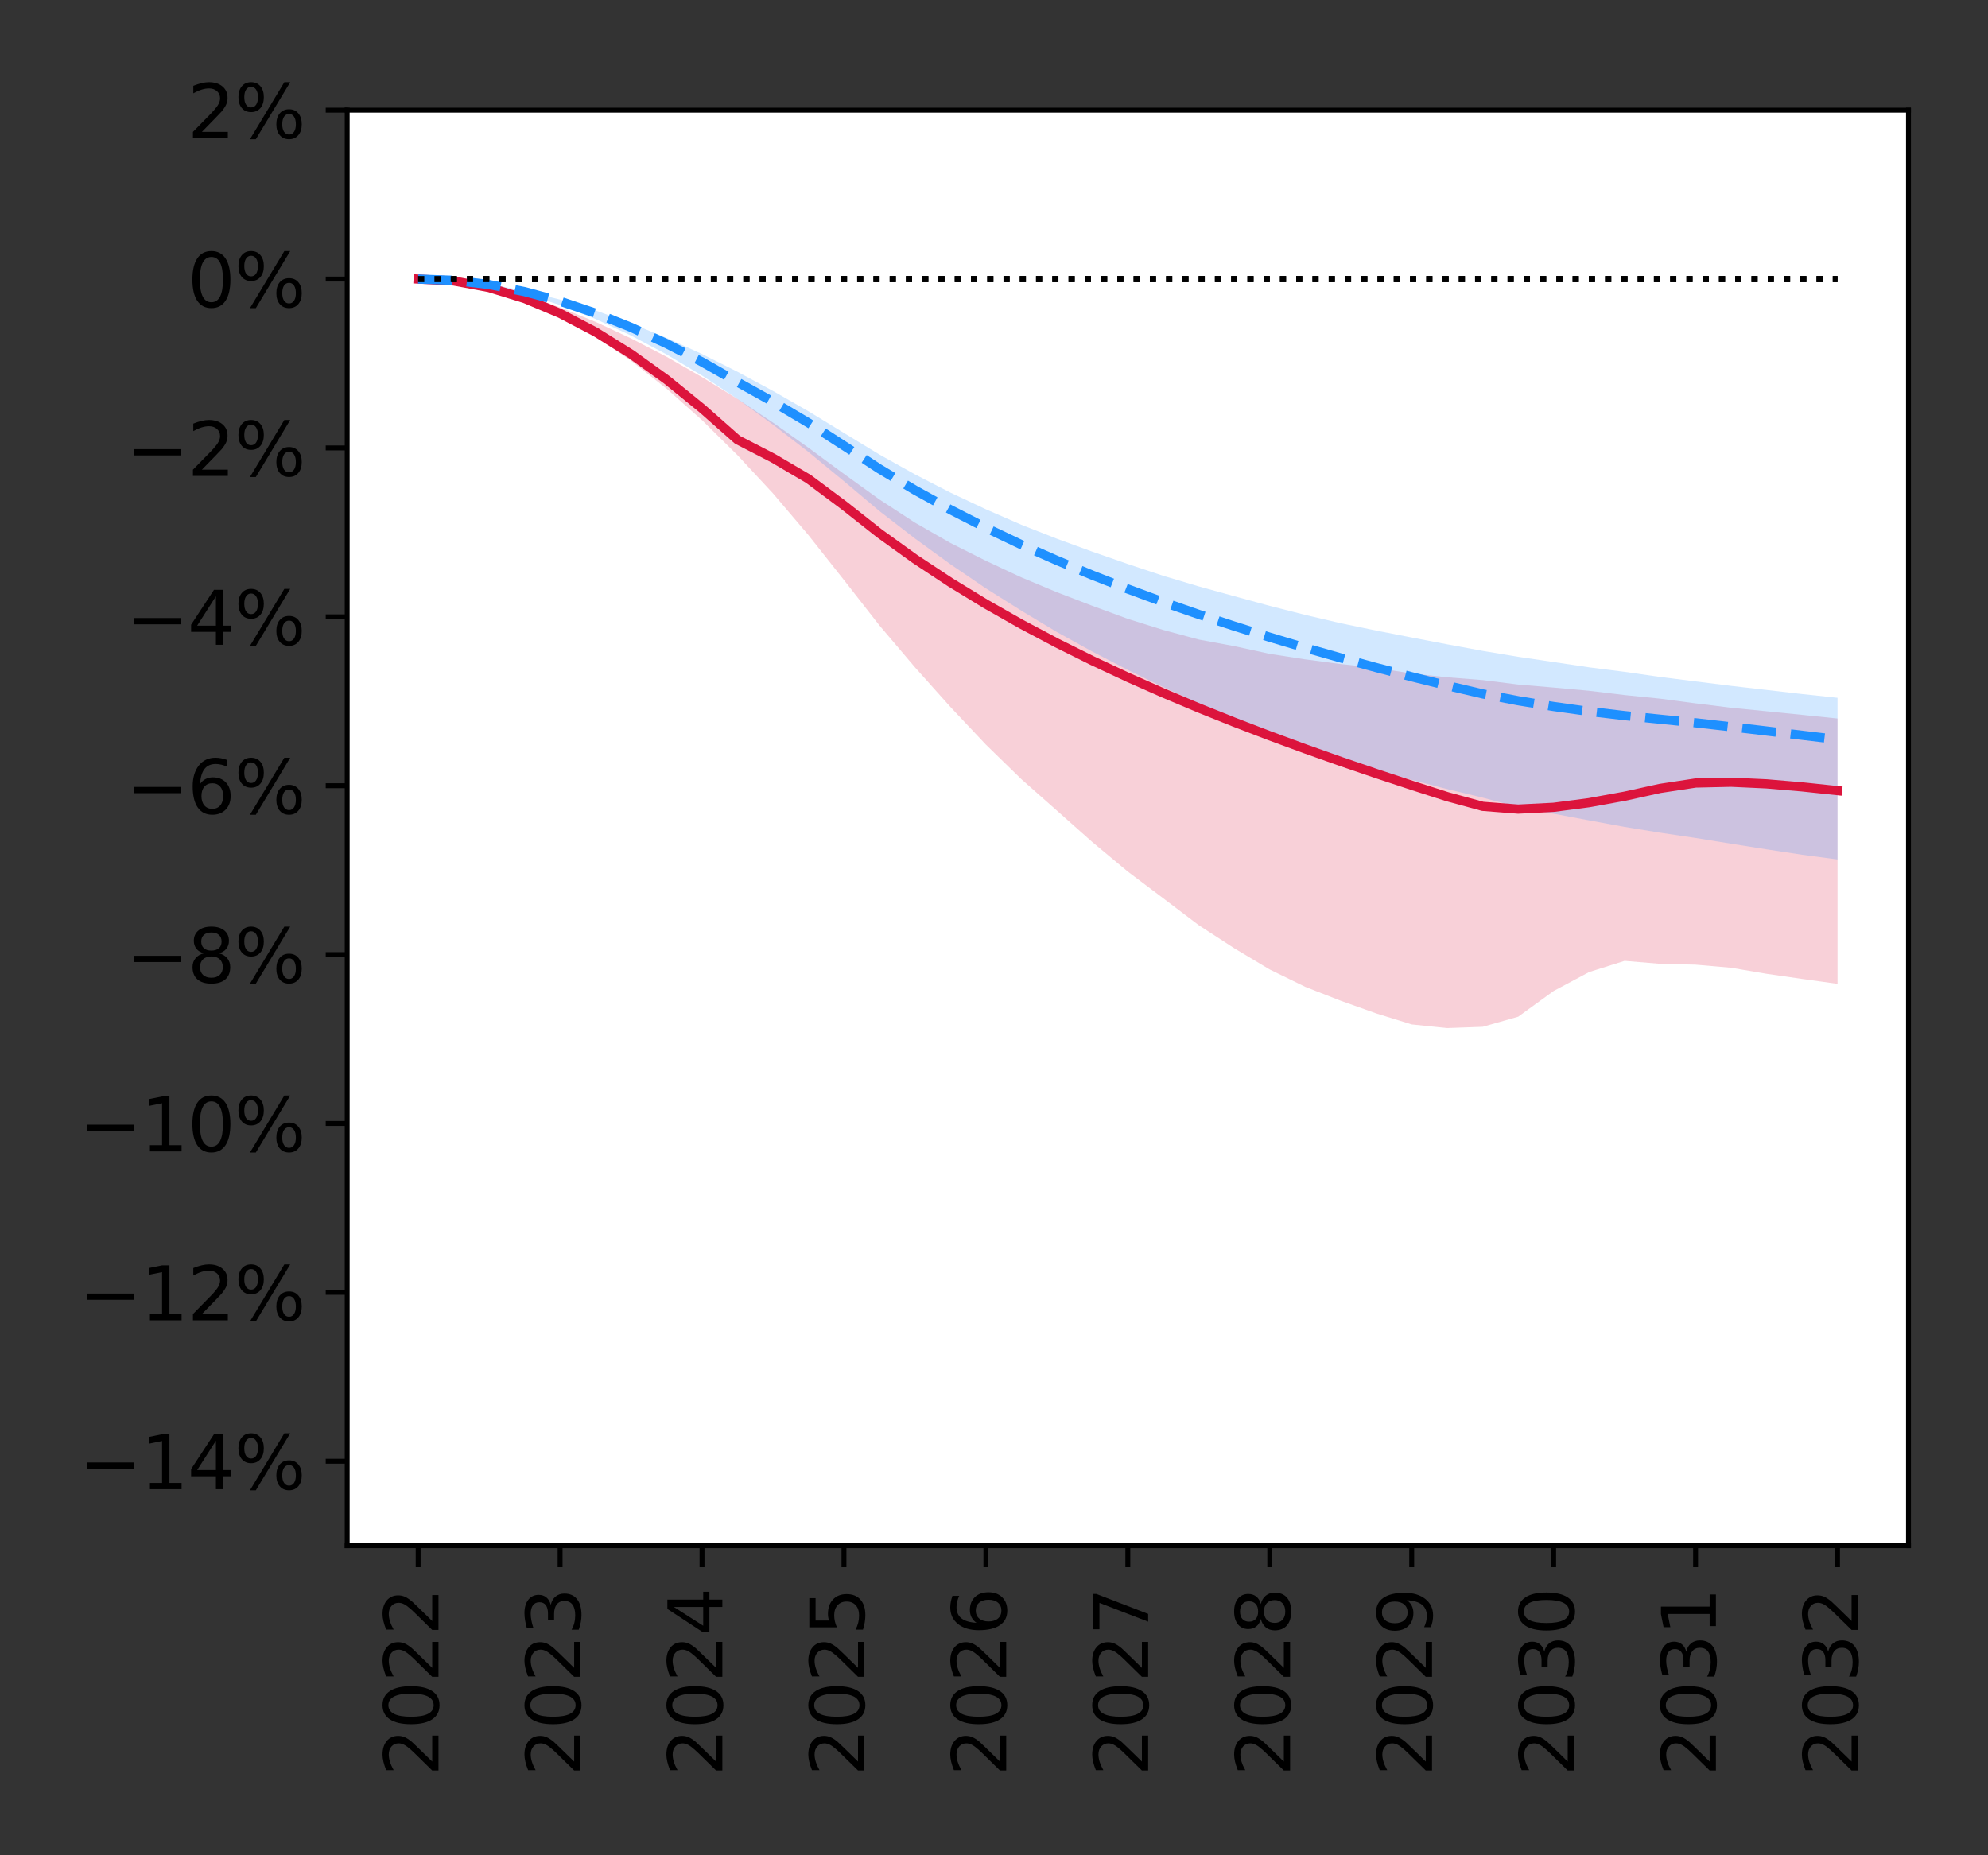 <?xml version="1.0" encoding="utf-8" standalone="no"?>
<!DOCTYPE svg PUBLIC "-//W3C//DTD SVG 1.1//EN"
  "http://www.w3.org/Graphics/SVG/1.1/DTD/svg11.dtd">
<svg height="302.4pt" version="1.1" viewBox="0 0 324 302.4" width="324pt" xmlns="http://www.w3.org/2000/svg" xmlns:xlink="http://www.w3.org/1999/xlink">
 <rect x="0" y="0" width="324" height="302.4" fill="#333333" stroke="none"/>
 <defs>
  <style type="text/css">*{stroke-linecap:butt;stroke-linejoin:round;}</style>
 </defs>
 <g id="figure_1">
  <g id="patch_1">
   <path d="M 0 302.4 
L 324 302.4 
L 324 0 
L 0 0 
z
" style="fill:none;"/>
  </g>
  <g id="axes_1">
   <g id="patch_2">
    <path d="M 56.585 251.94 
L 311.04 251.94 
L 311.04 17.96 
L 56.585 17.96 
z
" style="fill:#ffffff;"/>
   </g>
   <g id="PolyCollection_1">
    <path clip-path="url(#p83c7a0a837)" d="M 68.151 45.487 
L 68.151 45.487 
L 73.934 45.82 
L 79.717 46.987 
L 85.5 48.92 
L 91.283 51.558 
L 97.066 54.868 
L 102.85 58.799 
L 108.633 63.343 
L 114.416 68.489 
L 120.199 74.197 
L 125.982 80.424 
L 131.765 87.232 
L 137.548 94.543 
L 143.331 101.944 
L 149.114 108.761 
L 154.897 115.23 
L 160.68 121.371 
L 166.463 127.006 
L 172.246 132.12 
L 178.029 137.255 
L 183.812 142.066 
L 189.596 146.427 
L 195.379 150.808 
L 201.162 154.567 
L 206.945 158.027 
L 212.728 160.852 
L 218.511 163.118 
L 224.294 165.181 
L 230.077 166.977 
L 235.86 167.571 
L 241.643 167.363 
L 247.426 165.72 
L 253.209 161.526 
L 258.992 158.441 
L 264.775 156.617 
L 270.559 157.101 
L 276.342 157.238 
L 282.125 157.742 
L 287.908 158.723 
L 293.691 159.559 
L 299.474 160.363 
L 299.474 117.113 
L 299.474 117.113 
L 293.691 116.515 
L 287.908 115.933 
L 282.125 115.357 
L 276.342 114.641 
L 270.559 113.876 
L 264.775 113.289 
L 258.992 112.592 
L 253.209 112.067 
L 247.426 111.576 
L 241.643 110.849 
L 235.86 110.39 
L 230.077 109.778 
L 224.294 108.86 
L 218.511 108.234 
L 212.728 107.471 
L 206.945 106.576 
L 201.162 105.316 
L 195.379 104.242 
L 189.596 102.682 
L 183.812 100.87 
L 178.029 98.744 
L 172.246 96.529 
L 166.463 94.11 
L 160.68 91.407 
L 154.897 88.5 
L 149.114 85.184 
L 143.331 81.411 
L 137.548 77.245 
L 131.765 72.983 
L 125.982 68.887 
L 120.199 65.029 
L 114.416 61.472 
L 108.633 58.152 
L 102.85 55.161 
L 97.066 52.469 
L 91.283 50.11 
L 85.5 48.144 
L 79.717 46.665 
L 73.934 45.75 
L 68.151 45.487 
z
" style="fill:#dc143c;fill-opacity:0.2;"/>
   </g>
   <g id="PolyCollection_2">
    <path clip-path="url(#p83c7a0a837)" d="M 68.151 45.487 
L 68.151 45.487 
L 73.934 45.721 
L 79.717 46.542 
L 85.5 47.891 
L 91.283 49.725 
L 97.066 51.999 
L 102.85 54.696 
L 108.633 57.768 
L 114.416 61.213 
L 120.199 65.03 
L 125.982 69.22 
L 131.765 73.673 
L 137.548 78.438 
L 143.331 83.304 
L 149.114 87.77 
L 154.897 91.97 
L 160.68 95.904 
L 166.463 99.541 
L 172.246 103.017 
L 178.029 106.206 
L 183.812 109.2 
L 189.596 112.007 
L 195.379 114.663 
L 201.162 117.134 
L 206.945 119.54 
L 212.728 121.775 
L 218.511 123.813 
L 224.294 125.528 
L 230.077 127.129 
L 235.86 128.621 
L 241.643 130.013 
L 247.426 131.551 
L 253.209 132.632 
L 258.992 133.721 
L 264.775 134.785 
L 270.559 135.725 
L 276.342 136.587 
L 282.125 137.523 
L 287.908 138.437 
L 293.691 139.317 
L 299.474 140.087 
L 299.474 113.737 
L 299.474 113.737 
L 293.691 113.125 
L 287.908 112.456 
L 282.125 111.789 
L 276.342 111.065 
L 270.559 110.339 
L 264.775 109.504 
L 258.992 108.77 
L 253.209 107.91 
L 247.426 107.054 
L 241.643 106.087 
L 235.86 105.019 
L 230.077 103.909 
L 224.294 102.782 
L 218.511 101.583 
L 212.728 100.227 
L 206.945 98.754 
L 201.162 97.177 
L 195.379 95.583 
L 189.596 93.855 
L 183.812 91.931 
L 178.029 89.919 
L 172.246 87.808 
L 166.463 85.536 
L 160.68 83.013 
L 154.897 80.293 
L 149.114 77.315 
L 143.331 74.088 
L 137.548 70.571 
L 131.765 67.035 
L 125.982 63.723 
L 120.199 60.602 
L 114.416 57.709 
L 108.633 55.075 
L 102.85 52.705 
L 97.066 50.604 
L 91.283 48.834 
L 85.5 47.388 
L 79.717 46.322 
L 73.934 45.673 
L 68.151 45.487 
z
" style="fill:#1e90ff;fill-opacity:0.2;"/>
   </g>
   <g id="matplotlib.axis_1">
    <g id="xtick_1">
     <g id="line2d_1">
      <defs>
       <path d="M 0 0 
L 0 3.5 
" id="m93caedb8c5" style="stroke:#000000;stroke-width:0.8;"/>
      </defs>
      <g>
       <use style="stroke:#000000;stroke-width:0.8;" x="68.151" xlink:href="#m93caedb8c5" y="251.94"/>
      </g>
     </g>
     <g id="text_1">
      <!-- 2022 -->
      <g transform="translate(71.462 289.48)rotate(-90)scale(0.12 -0.12)">
       <defs>
        <path d="M 1228 531 
L 3431 531 
L 3431 0 
L 469 0 
L 469 531 
Q 828 903 1448 1529 
Q 2069 2156 2228 2338 
Q 2531 2678 2651 2914 
Q 2772 3150 2772 3378 
Q 2772 3750 2511 3984 
Q 2250 4219 1831 4219 
Q 1534 4219 1204 4116 
Q 875 4013 500 3803 
L 500 4441 
Q 881 4594 1212 4672 
Q 1544 4750 1819 4750 
Q 2544 4750 2975 4387 
Q 3406 4025 3406 3419 
Q 3406 3131 3298 2873 
Q 3191 2616 2906 2266 
Q 2828 2175 2409 1742 
Q 1991 1309 1228 531 
z
" id="DejaVuSans-32" transform="scale(0.016)"/>
        <path d="M 2034 4250 
Q 1547 4250 1301 3770 
Q 1056 3291 1056 2328 
Q 1056 1369 1301 889 
Q 1547 409 2034 409 
Q 2525 409 2770 889 
Q 3016 1369 3016 2328 
Q 3016 3291 2770 3770 
Q 2525 4250 2034 4250 
z
M 2034 4750 
Q 2819 4750 3233 4129 
Q 3647 3509 3647 2328 
Q 3647 1150 3233 529 
Q 2819 -91 2034 -91 
Q 1250 -91 836 529 
Q 422 1150 422 2328 
Q 422 3509 836 4129 
Q 1250 4750 2034 4750 
z
" id="DejaVuSans-30" transform="scale(0.016)"/>
       </defs>
       <use xlink:href="#DejaVuSans-32"/>
       <use x="63.623" xlink:href="#DejaVuSans-30"/>
       <use x="127.246" xlink:href="#DejaVuSans-32"/>
       <use x="190.869" xlink:href="#DejaVuSans-32"/>
      </g>
     </g>
    </g>
    <g id="xtick_2">
     <g id="line2d_2">
      <g>
       <use style="stroke:#000000;stroke-width:0.8;" x="91.283" xlink:href="#m93caedb8c5" y="251.94"/>
      </g>
     </g>
     <g id="text_2">
      <!-- 2023 -->
      <g transform="translate(94.595 289.48)rotate(-90)scale(0.12 -0.12)">
       <defs>
        <path d="M 2597 2516 
Q 3050 2419 3304 2112 
Q 3559 1806 3559 1356 
Q 3559 666 3084 287 
Q 2609 -91 1734 -91 
Q 1441 -91 1130 -33 
Q 819 25 488 141 
L 488 750 
Q 750 597 1062 519 
Q 1375 441 1716 441 
Q 2309 441 2620 675 
Q 2931 909 2931 1356 
Q 2931 1769 2642 2001 
Q 2353 2234 1838 2234 
L 1294 2234 
L 1294 2753 
L 1863 2753 
Q 2328 2753 2575 2939 
Q 2822 3125 2822 3475 
Q 2822 3834 2567 4026 
Q 2313 4219 1838 4219 
Q 1578 4219 1281 4162 
Q 984 4106 628 3988 
L 628 4550 
Q 988 4650 1302 4700 
Q 1616 4750 1894 4750 
Q 2613 4750 3031 4423 
Q 3450 4097 3450 3541 
Q 3450 3153 3228 2886 
Q 3006 2619 2597 2516 
z
" id="DejaVuSans-33" transform="scale(0.016)"/>
       </defs>
       <use xlink:href="#DejaVuSans-32"/>
       <use x="63.623" xlink:href="#DejaVuSans-30"/>
       <use x="127.246" xlink:href="#DejaVuSans-32"/>
       <use x="190.869" xlink:href="#DejaVuSans-33"/>
      </g>
     </g>
    </g>
    <g id="xtick_3">
     <g id="line2d_3">
      <g>
       <use style="stroke:#000000;stroke-width:0.8;" x="114.416" xlink:href="#m93caedb8c5" y="251.94"/>
      </g>
     </g>
     <g id="text_3">
      <!-- 2024 -->
      <g transform="translate(117.727 289.48)rotate(-90)scale(0.12 -0.12)">
       <defs>
        <path d="M 2419 4116 
L 825 1625 
L 2419 1625 
L 2419 4116 
z
M 2253 4666 
L 3047 4666 
L 3047 1625 
L 3713 1625 
L 3713 1100 
L 3047 1100 
L 3047 0 
L 2419 0 
L 2419 1100 
L 313 1100 
L 313 1709 
L 2253 4666 
z
" id="DejaVuSans-34" transform="scale(0.016)"/>
       </defs>
       <use xlink:href="#DejaVuSans-32"/>
       <use x="63.623" xlink:href="#DejaVuSans-30"/>
       <use x="127.246" xlink:href="#DejaVuSans-32"/>
       <use x="190.869" xlink:href="#DejaVuSans-34"/>
      </g>
     </g>
    </g>
    <g id="xtick_4">
     <g id="line2d_4">
      <g>
       <use style="stroke:#000000;stroke-width:0.8;" x="137.548" xlink:href="#m93caedb8c5" y="251.94"/>
      </g>
     </g>
     <g id="text_4">
      <!-- 2025 -->
      <g transform="translate(140.859 289.48)rotate(-90)scale(0.12 -0.12)">
       <defs>
        <path d="M 691 4666 
L 3169 4666 
L 3169 4134 
L 1269 4134 
L 1269 2991 
Q 1406 3038 1543 3061 
Q 1681 3084 1819 3084 
Q 2600 3084 3056 2656 
Q 3513 2228 3513 1497 
Q 3513 744 3044 326 
Q 2575 -91 1722 -91 
Q 1428 -91 1123 -41 
Q 819 9 494 109 
L 494 744 
Q 775 591 1075 516 
Q 1375 441 1709 441 
Q 2250 441 2565 725 
Q 2881 1009 2881 1497 
Q 2881 1984 2565 2268 
Q 2250 2553 1709 2553 
Q 1456 2553 1204 2497 
Q 953 2441 691 2322 
L 691 4666 
z
" id="DejaVuSans-35" transform="scale(0.016)"/>
       </defs>
       <use xlink:href="#DejaVuSans-32"/>
       <use x="63.623" xlink:href="#DejaVuSans-30"/>
       <use x="127.246" xlink:href="#DejaVuSans-32"/>
       <use x="190.869" xlink:href="#DejaVuSans-35"/>
      </g>
     </g>
    </g>
    <g id="xtick_5">
     <g id="line2d_5">
      <g>
       <use style="stroke:#000000;stroke-width:0.8;" x="160.68" xlink:href="#m93caedb8c5" y="251.94"/>
      </g>
     </g>
     <g id="text_5">
      <!-- 2026 -->
      <g transform="translate(163.991 289.48)rotate(-90)scale(0.12 -0.12)">
       <defs>
        <path d="M 2113 2584 
Q 1688 2584 1439 2293 
Q 1191 2003 1191 1497 
Q 1191 994 1439 701 
Q 1688 409 2113 409 
Q 2538 409 2786 701 
Q 3034 994 3034 1497 
Q 3034 2003 2786 2293 
Q 2538 2584 2113 2584 
z
M 3366 4563 
L 3366 3988 
Q 3128 4100 2886 4159 
Q 2644 4219 2406 4219 
Q 1781 4219 1451 3797 
Q 1122 3375 1075 2522 
Q 1259 2794 1537 2939 
Q 1816 3084 2150 3084 
Q 2853 3084 3261 2657 
Q 3669 2231 3669 1497 
Q 3669 778 3244 343 
Q 2819 -91 2113 -91 
Q 1303 -91 875 529 
Q 447 1150 447 2328 
Q 447 3434 972 4092 
Q 1497 4750 2381 4750 
Q 2619 4750 2861 4703 
Q 3103 4656 3366 4563 
z
" id="DejaVuSans-36" transform="scale(0.016)"/>
       </defs>
       <use xlink:href="#DejaVuSans-32"/>
       <use x="63.623" xlink:href="#DejaVuSans-30"/>
       <use x="127.246" xlink:href="#DejaVuSans-32"/>
       <use x="190.869" xlink:href="#DejaVuSans-36"/>
      </g>
     </g>
    </g>
    <g id="xtick_6">
     <g id="line2d_6">
      <g>
       <use style="stroke:#000000;stroke-width:0.8;" x="183.812" xlink:href="#m93caedb8c5" y="251.94"/>
      </g>
     </g>
     <g id="text_6">
      <!-- 2027 -->
      <g transform="translate(187.124 289.48)rotate(-90)scale(0.12 -0.12)">
       <defs>
        <path d="M 525 4666 
L 3525 4666 
L 3525 4397 
L 1831 0 
L 1172 0 
L 2766 4134 
L 525 4134 
L 525 4666 
z
" id="DejaVuSans-37" transform="scale(0.016)"/>
       </defs>
       <use xlink:href="#DejaVuSans-32"/>
       <use x="63.623" xlink:href="#DejaVuSans-30"/>
       <use x="127.246" xlink:href="#DejaVuSans-32"/>
       <use x="190.869" xlink:href="#DejaVuSans-37"/>
      </g>
     </g>
    </g>
    <g id="xtick_7">
     <g id="line2d_7">
      <g>
       <use style="stroke:#000000;stroke-width:0.8;" x="206.945" xlink:href="#m93caedb8c5" y="251.94"/>
      </g>
     </g>
     <g id="text_7">
      <!-- 2028 -->
      <g transform="translate(210.256 289.48)rotate(-90)scale(0.12 -0.12)">
       <defs>
        <path d="M 2034 2216 
Q 1584 2216 1326 1975 
Q 1069 1734 1069 1313 
Q 1069 891 1326 650 
Q 1584 409 2034 409 
Q 2484 409 2743 651 
Q 3003 894 3003 1313 
Q 3003 1734 2745 1975 
Q 2488 2216 2034 2216 
z
M 1403 2484 
Q 997 2584 770 2862 
Q 544 3141 544 3541 
Q 544 4100 942 4425 
Q 1341 4750 2034 4750 
Q 2731 4750 3128 4425 
Q 3525 4100 3525 3541 
Q 3525 3141 3298 2862 
Q 3072 2584 2669 2484 
Q 3125 2378 3379 2068 
Q 3634 1759 3634 1313 
Q 3634 634 3220 271 
Q 2806 -91 2034 -91 
Q 1263 -91 848 271 
Q 434 634 434 1313 
Q 434 1759 690 2068 
Q 947 2378 1403 2484 
z
M 1172 3481 
Q 1172 3119 1398 2916 
Q 1625 2713 2034 2713 
Q 2441 2713 2670 2916 
Q 2900 3119 2900 3481 
Q 2900 3844 2670 4047 
Q 2441 4250 2034 4250 
Q 1625 4250 1398 4047 
Q 1172 3844 1172 3481 
z
" id="DejaVuSans-38" transform="scale(0.016)"/>
       </defs>
       <use xlink:href="#DejaVuSans-32"/>
       <use x="63.623" xlink:href="#DejaVuSans-30"/>
       <use x="127.246" xlink:href="#DejaVuSans-32"/>
       <use x="190.869" xlink:href="#DejaVuSans-38"/>
      </g>
     </g>
    </g>
    <g id="xtick_8">
     <g id="line2d_8">
      <g>
       <use style="stroke:#000000;stroke-width:0.8;" x="230.077" xlink:href="#m93caedb8c5" y="251.94"/>
      </g>
     </g>
     <g id="text_8">
      <!-- 2029 -->
      <g transform="translate(233.388 289.48)rotate(-90)scale(0.12 -0.12)">
       <defs>
        <path d="M 703 97 
L 703 672 
Q 941 559 1184 500 
Q 1428 441 1663 441 
Q 2288 441 2617 861 
Q 2947 1281 2994 2138 
Q 2813 1869 2534 1725 
Q 2256 1581 1919 1581 
Q 1219 1581 811 2004 
Q 403 2428 403 3163 
Q 403 3881 828 4315 
Q 1253 4750 1959 4750 
Q 2769 4750 3195 4129 
Q 3622 3509 3622 2328 
Q 3622 1225 3098 567 
Q 2575 -91 1691 -91 
Q 1453 -91 1209 -44 
Q 966 3 703 97 
z
M 1959 2075 
Q 2384 2075 2632 2365 
Q 2881 2656 2881 3163 
Q 2881 3666 2632 3958 
Q 2384 4250 1959 4250 
Q 1534 4250 1286 3958 
Q 1038 3666 1038 3163 
Q 1038 2656 1286 2365 
Q 1534 2075 1959 2075 
z
" id="DejaVuSans-39" transform="scale(0.016)"/>
       </defs>
       <use xlink:href="#DejaVuSans-32"/>
       <use x="63.623" xlink:href="#DejaVuSans-30"/>
       <use x="127.246" xlink:href="#DejaVuSans-32"/>
       <use x="190.869" xlink:href="#DejaVuSans-39"/>
      </g>
     </g>
    </g>
    <g id="xtick_9">
     <g id="line2d_9">
      <g>
       <use style="stroke:#000000;stroke-width:0.8;" x="253.209" xlink:href="#m93caedb8c5" y="251.94"/>
      </g>
     </g>
     <g id="text_9">
      <!-- 2030 -->
      <g transform="translate(256.521 289.48)rotate(-90)scale(0.12 -0.12)">
       <use xlink:href="#DejaVuSans-32"/>
       <use x="63.623" xlink:href="#DejaVuSans-30"/>
       <use x="127.246" xlink:href="#DejaVuSans-33"/>
       <use x="190.869" xlink:href="#DejaVuSans-30"/>
      </g>
     </g>
    </g>
    <g id="xtick_10">
     <g id="line2d_10">
      <g>
       <use style="stroke:#000000;stroke-width:0.8;" x="276.342" xlink:href="#m93caedb8c5" y="251.94"/>
      </g>
     </g>
     <g id="text_10">
      <!-- 2031 -->
      <g transform="translate(279.653 289.48)rotate(-90)scale(0.12 -0.12)">
       <defs>
        <path d="M 794 531 
L 1825 531 
L 1825 4091 
L 703 3866 
L 703 4441 
L 1819 4666 
L 2450 4666 
L 2450 531 
L 3481 531 
L 3481 0 
L 794 0 
L 794 531 
z
" id="DejaVuSans-31" transform="scale(0.016)"/>
       </defs>
       <use xlink:href="#DejaVuSans-32"/>
       <use x="63.623" xlink:href="#DejaVuSans-30"/>
       <use x="127.246" xlink:href="#DejaVuSans-33"/>
       <use x="190.869" xlink:href="#DejaVuSans-31"/>
      </g>
     </g>
    </g>
    <g id="xtick_11">
     <g id="line2d_11">
      <g>
       <use style="stroke:#000000;stroke-width:0.8;" x="299.474" xlink:href="#m93caedb8c5" y="251.94"/>
      </g>
     </g>
     <g id="text_11">
      <!-- 2032 -->
      <g transform="translate(302.785 289.48)rotate(-90)scale(0.12 -0.12)">
       <use xlink:href="#DejaVuSans-32"/>
       <use x="63.623" xlink:href="#DejaVuSans-30"/>
       <use x="127.246" xlink:href="#DejaVuSans-33"/>
       <use x="190.869" xlink:href="#DejaVuSans-32"/>
      </g>
     </g>
    </g>
   </g>
   <g id="matplotlib.axis_2">
    <g id="ytick_1">
     <g id="line2d_12">
      <defs>
       <path d="M 0 0 
L -3.5 0 
" id="m1b1deb7aeb" style="stroke:#000000;stroke-width:0.8;"/>
      </defs>
      <g>
       <use style="stroke:#000000;stroke-width:0.8;" x="56.585" xlink:href="#m1b1deb7aeb" y="238.176"/>
      </g>
     </g>
     <g id="text_12">
      <!-- −14% -->
      <g transform="translate(12.857 242.736)scale(0.12 -0.12)">
       <defs>
        <path d="M 678 2272 
L 4684 2272 
L 4684 1741 
L 678 1741 
L 678 2272 
z
" id="DejaVuSans-2212" transform="scale(0.016)"/>
        <path d="M 4653 2053 
Q 4381 2053 4226 1822 
Q 4072 1591 4072 1178 
Q 4072 772 4226 539 
Q 4381 306 4653 306 
Q 4919 306 5073 539 
Q 5228 772 5228 1178 
Q 5228 1588 5073 1820 
Q 4919 2053 4653 2053 
z
M 4653 2450 
Q 5147 2450 5437 2106 
Q 5728 1763 5728 1178 
Q 5728 594 5436 251 
Q 5144 -91 4653 -91 
Q 4153 -91 3862 251 
Q 3572 594 3572 1178 
Q 3572 1766 3864 2108 
Q 4156 2450 4653 2450 
z
M 1428 4353 
Q 1159 4353 1004 4120 
Q 850 3888 850 3481 
Q 850 3069 1003 2837 
Q 1156 2606 1428 2606 
Q 1700 2606 1854 2837 
Q 2009 3069 2009 3481 
Q 2009 3884 1853 4118 
Q 1697 4353 1428 4353 
z
M 4250 4750 
L 4750 4750 
L 1831 -91 
L 1331 -91 
L 4250 4750 
z
M 1428 4750 
Q 1922 4750 2215 4408 
Q 2509 4066 2509 3481 
Q 2509 2891 2217 2550 
Q 1925 2209 1428 2209 
Q 931 2209 642 2551 
Q 353 2894 353 3481 
Q 353 4063 643 4406 
Q 934 4750 1428 4750 
z
" id="DejaVuSans-25" transform="scale(0.016)"/>
       </defs>
       <use xlink:href="#DejaVuSans-2212"/>
       <use x="83.789" xlink:href="#DejaVuSans-31"/>
       <use x="147.412" xlink:href="#DejaVuSans-34"/>
       <use x="211.035" xlink:href="#DejaVuSans-25"/>
      </g>
     </g>
    </g>
    <g id="ytick_2">
     <g id="line2d_13">
      <g>
       <use style="stroke:#000000;stroke-width:0.8;" x="56.585" xlink:href="#m1b1deb7aeb" y="210.649"/>
      </g>
     </g>
     <g id="text_13">
      <!-- −12% -->
      <g transform="translate(12.857 215.208)scale(0.12 -0.12)">
       <use xlink:href="#DejaVuSans-2212"/>
       <use x="83.789" xlink:href="#DejaVuSans-31"/>
       <use x="147.412" xlink:href="#DejaVuSans-32"/>
       <use x="211.035" xlink:href="#DejaVuSans-25"/>
      </g>
     </g>
    </g>
    <g id="ytick_3">
     <g id="line2d_14">
      <g>
       <use style="stroke:#000000;stroke-width:0.8;" x="56.585" xlink:href="#m1b1deb7aeb" y="183.122"/>
      </g>
     </g>
     <g id="text_14">
      <!-- −10% -->
      <g transform="translate(12.857 187.681)scale(0.12 -0.12)">
       <use xlink:href="#DejaVuSans-2212"/>
       <use x="83.789" xlink:href="#DejaVuSans-31"/>
       <use x="147.412" xlink:href="#DejaVuSans-30"/>
       <use x="211.035" xlink:href="#DejaVuSans-25"/>
      </g>
     </g>
    </g>
    <g id="ytick_4">
     <g id="line2d_15">
      <g>
       <use style="stroke:#000000;stroke-width:0.8;" x="56.585" xlink:href="#m1b1deb7aeb" y="155.595"/>
      </g>
     </g>
     <g id="text_15">
      <!-- −8% -->
      <g transform="translate(20.492 160.154)scale(0.12 -0.12)">
       <use xlink:href="#DejaVuSans-2212"/>
       <use x="83.789" xlink:href="#DejaVuSans-38"/>
       <use x="147.412" xlink:href="#DejaVuSans-25"/>
      </g>
     </g>
    </g>
    <g id="ytick_5">
     <g id="line2d_16">
      <g>
       <use style="stroke:#000000;stroke-width:0.8;" x="56.585" xlink:href="#m1b1deb7aeb" y="128.068"/>
      </g>
     </g>
     <g id="text_16">
      <!-- −6% -->
      <g transform="translate(20.492 132.627)scale(0.12 -0.12)">
       <use xlink:href="#DejaVuSans-2212"/>
       <use x="83.789" xlink:href="#DejaVuSans-36"/>
       <use x="147.412" xlink:href="#DejaVuSans-25"/>
      </g>
     </g>
    </g>
    <g id="ytick_6">
     <g id="line2d_17">
      <g>
       <use style="stroke:#000000;stroke-width:0.8;" x="56.585" xlink:href="#m1b1deb7aeb" y="100.541"/>
      </g>
     </g>
     <g id="text_17">
      <!-- −4% -->
      <g transform="translate(20.492 105.1)scale(0.12 -0.12)">
       <use xlink:href="#DejaVuSans-2212"/>
       <use x="83.789" xlink:href="#DejaVuSans-34"/>
       <use x="147.412" xlink:href="#DejaVuSans-25"/>
      </g>
     </g>
    </g>
    <g id="ytick_7">
     <g id="line2d_18">
      <g>
       <use style="stroke:#000000;stroke-width:0.8;" x="56.585" xlink:href="#m1b1deb7aeb" y="73.014"/>
      </g>
     </g>
     <g id="text_18">
      <!-- −2% -->
      <g transform="translate(20.492 77.573)scale(0.12 -0.12)">
       <use xlink:href="#DejaVuSans-2212"/>
       <use x="83.789" xlink:href="#DejaVuSans-32"/>
       <use x="147.412" xlink:href="#DejaVuSans-25"/>
      </g>
     </g>
    </g>
    <g id="ytick_8">
     <g id="line2d_19">
      <g>
       <use style="stroke:#000000;stroke-width:0.8;" x="56.585" xlink:href="#m1b1deb7aeb" y="45.487"/>
      </g>
     </g>
     <g id="text_19">
      <!-- 0% -->
      <g transform="translate(30.548 50.046)scale(0.12 -0.12)">
       <use xlink:href="#DejaVuSans-30"/>
       <use x="63.623" xlink:href="#DejaVuSans-25"/>
      </g>
     </g>
    </g>
    <g id="ytick_9">
     <g id="line2d_20">
      <g>
       <use style="stroke:#000000;stroke-width:0.8;" x="56.585" xlink:href="#m1b1deb7aeb" y="17.96"/>
      </g>
     </g>
     <g id="text_20">
      <!-- 2% -->
      <g transform="translate(30.548 22.519)scale(0.12 -0.12)">
       <use xlink:href="#DejaVuSans-32"/>
       <use x="63.623" xlink:href="#DejaVuSans-25"/>
      </g>
     </g>
    </g>
   </g>
   <g id="line2d_21">
    <path clip-path="url(#p83c7a0a837)" d="M 68.151 45.487 
L 73.934 45.797 
L 79.717 46.876 
L 85.5 48.659 
L 91.283 51.082 
L 97.066 54.114 
L 102.85 57.719 
L 108.633 61.877 
L 114.416 66.576 
L 120.199 71.685 
L 125.982 74.666 
L 131.765 78.063 
L 137.548 82.379 
L 143.331 86.943 
L 149.114 91.104 
L 154.897 94.926 
L 160.68 98.46 
L 166.463 101.743 
L 172.246 104.809 
L 178.029 107.686 
L 183.812 110.397 
L 189.596 112.959 
L 195.379 115.396 
L 201.162 117.715 
L 206.945 119.933 
L 212.728 122.061 
L 218.511 124.112 
L 224.294 126.086 
L 230.077 127.998 
L 235.86 129.851 
L 241.643 131.428 
L 247.426 131.882 
L 253.209 131.586 
L 258.992 130.832 
L 264.775 129.779 
L 270.559 128.509 
L 276.342 127.629 
L 282.125 127.498 
L 287.908 127.766 
L 293.691 128.257 
L 299.474 128.87 
" style="fill:none;stroke:#dc143c;stroke-linecap:square;stroke-width:1.5;"/>
   </g>
   <g id="line2d_22">
    <path clip-path="url(#p83c7a0a837)" d="M 68.151 45.487 
L 299.474 45.487 
" style="fill:none;stroke:#000000;stroke-dasharray:1,1.65;stroke-dashoffset:0;"/>
   </g>
   <g id="line2d_23">
    <path clip-path="url(#p83c7a0a837)" d="M 68.151 45.487 
L 73.934 45.688 
L 79.717 46.385 
L 85.5 47.537 
L 91.283 49.1 
L 97.066 51.048 
L 102.85 53.359 
L 108.633 56.012 
L 114.416 58.998 
L 120.199 62.283 
L 125.982 65.498 
L 131.765 68.93 
L 137.548 72.653 
L 143.331 76.427 
L 149.114 79.886 
L 154.897 83.075 
L 160.68 86.032 
L 166.463 88.782 
L 172.246 91.346 
L 178.029 93.75 
L 183.812 96.006 
L 189.596 98.138 
L 195.379 100.149 
L 201.162 102.056 
L 206.945 103.867 
L 212.728 105.591 
L 218.511 107.238 
L 224.294 108.811 
L 230.077 110.31 
L 235.86 111.745 
L 241.643 113.1 
L 247.426 114.216 
L 253.209 115.155 
L 258.992 115.961 
L 264.775 116.642 
L 270.559 117.226 
L 276.342 117.81 
L 282.125 118.465 
L 287.908 119.148 
L 293.691 119.844 
L 299.474 120.53 
" style="fill:none;stroke:#1e90ff;stroke-dasharray:5.55,2.4;stroke-dashoffset:0;stroke-width:1.5;"/>
   </g>
   <g id="line2d_24">
    <path clip-path="url(#p83c7a0a837)" d="M 68.151 45.487 
L 299.474 45.487 
" style="fill:none;stroke:#000000;stroke-dasharray:1,1.65;stroke-dashoffset:0;"/>
   </g>
   <g id="patch_3">
    <path d="M 56.585 251.94 
L 56.585 17.96 
" style="fill:none;stroke:#000000;stroke-linecap:square;stroke-linejoin:miter;stroke-width:0.8;"/>
   </g>
   <g id="patch_4">
    <path d="M 311.04 251.94 
L 311.04 17.96 
" style="fill:none;stroke:#000000;stroke-linecap:square;stroke-linejoin:miter;stroke-width:0.8;"/>
   </g>
   <g id="patch_5">
    <path d="M 56.585 251.94 
L 311.04 251.94 
" style="fill:none;stroke:#000000;stroke-linecap:square;stroke-linejoin:miter;stroke-width:0.8;"/>
   </g>
   <g id="patch_6">
    <path d="M 56.585 17.96 
L 311.04 17.96 
" style="fill:none;stroke:#000000;stroke-linecap:square;stroke-linejoin:miter;stroke-width:0.8;"/>
   </g>
  </g>
 </g>
 <defs>
  <clipPath id="p83c7a0a837">
   <rect height="233.98" width="254.455" x="56.585" y="17.96"/>
  </clipPath>
 </defs>
</svg>
